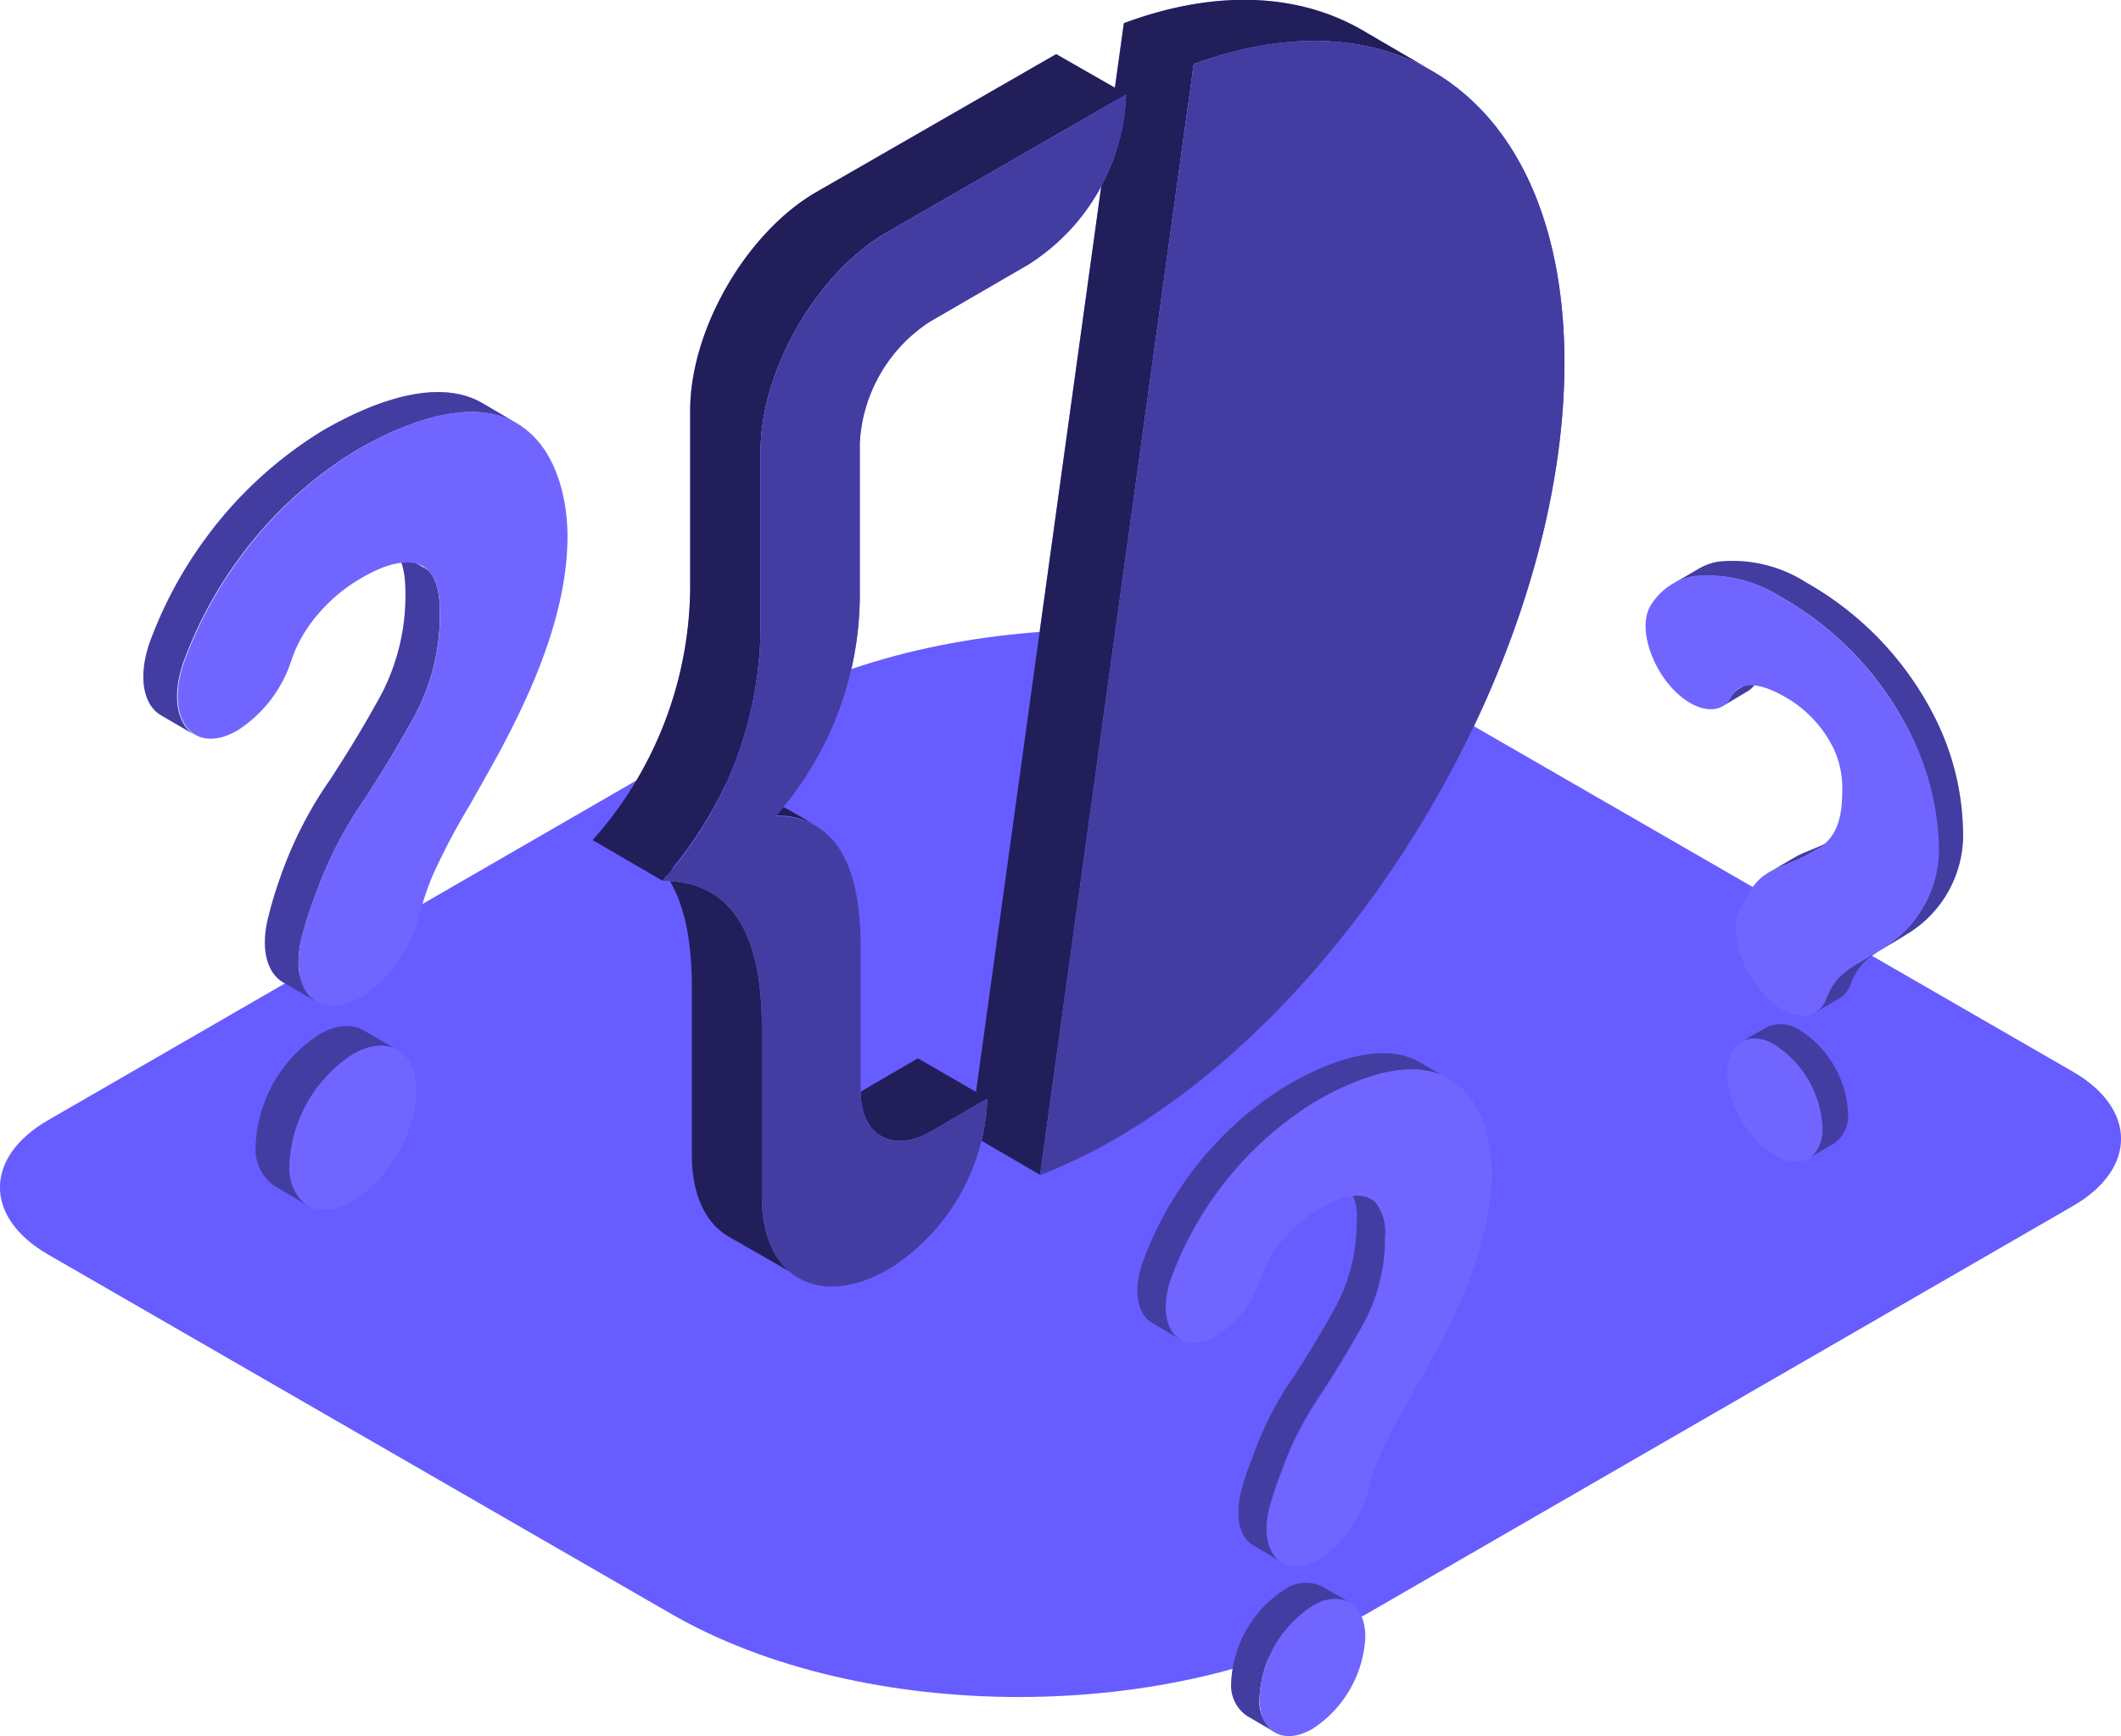 <svg id="1633d3b0-41cc-4fba-bdc4-27eaa80d12eb" data-name="Layer 1" xmlns="http://www.w3.org/2000/svg" viewBox="0 0 189.37 155"><title>DMark</title><path d="M4.3,112c-5.74-3.31-5.74-8.69,0-12L67.22,63.67c17.22-9.94,45.14-9.94,62.36,0l55.49,32c5.74,3.31,5.74,8.69,0,12L122.15,144C104.93,154,77,154,59.79,144Z" style="fill:#675cff"/><path d="M121.68,2.72C116-.59,108.6-1,100.34,2.07l-.8,5.76-5.24-3L72.91,17.13c-6.29,3.63-11.3,12.32-11.29,19.55l0,15.18A34.2,34.2,0,0,1,52.91,75l6.25,3.63.35-.44q2.22,3.25,2.26,9.75l0,15.18c0,3.59,1.26,6.11,3.29,7.28L71.35,114c-2-1.18-3.28-3.7-3.29-7.29l0-15.18q0-9.31-4.56-12l-3.48-2a36.45,36.45,0,0,0,4.73-7.45l4.5,2.72a7,7,0,0,1,3.6.89L66.58,70.1a6.13,6.13,0,0,0-1.53-.63,33.9,33.9,0,0,0,2.86-14l0-15.18c0-7.23,5-15.92,11.29-19.55L99.36,9.13,87.14,97.48l-5.19-3-5,2.91c-1.74,1-3.33,1.09-4.47.44l6.25,3.63c1.14.67,2.73.58,4.47-.44L87,98.82l-.34,2.46,6.25,3.63L106.58,5.72c8.27-3,15.66-2.66,21.35.65Z" style="fill:#7066ff"/><path d="M121.68,2.72C116-.59,108.6-1,100.34,2.07l-.8,5.76-5.24-3L72.91,17.13c-6.29,3.63-11.3,12.32-11.29,19.55l0,15.18A34.2,34.2,0,0,1,52.91,75l6.25,3.63.35-.44q2.22,3.25,2.26,9.75l0,15.18c0,3.59,1.26,6.11,3.29,7.28L71.35,114c-2-1.18-3.28-3.7-3.29-7.29l0-15.18q0-9.31-4.56-12l-3.48-2a36.45,36.45,0,0,0,4.73-7.45l4.5,2.72a7,7,0,0,1,3.6.89L66.58,70.1a6.13,6.13,0,0,0-1.53-.63,33.9,33.9,0,0,0,2.86-14l0-15.18c0-7.23,5-15.92,11.29-19.55L99.36,9.13,87.14,97.48l-5.19-3-5,2.91c-1.74,1-3.33,1.09-4.47.44l6.25,3.63c1.14.67,2.73.58,4.47-.44L87,98.82l-.34,2.46,6.25,3.63L106.58,5.72c8.27-3,15.66-2.66,21.35.65Z" style="fill:#010014;opacity:0.7;isolation:isolate"/><path d="M92.86,104.91,106.58,5.72c18.76-6.88,33,3.79,33.1,26.47.07,25.55-17.89,56.64-40.13,69.5A47.16,47.16,0,0,1,92.86,104.91Z" style="fill:#7066ff"/><path d="M91.76,23.65,83,28.73a13.78,13.78,0,0,0-6.24,10.86l0,13a29.83,29.83,0,0,1-7.51,20.27q7.56,0,7.59,11.53l0,13c0,4,2.85,5.59,6.31,3.6l5-2.91a18.76,18.76,0,0,1-8.77,15.21c-6.29,3.63-11.36.75-11.36-6.47l0-15.18q0-13-8.87-13a34.23,34.23,0,0,0,8.76-23.15l0-15.18c0-7.23,5-15.9,11.27-19.55L100.54,8.45A18.75,18.75,0,0,1,91.76,23.65Z" style="fill:#7066ff"/><path d="M92.86,104.91,106.58,5.72c18.76-6.88,33,3.79,33.1,26.47.07,25.55-17.89,56.64-40.13,69.5A47.16,47.16,0,0,1,92.86,104.91Z" style="fill:#7066ff"/><path d="M91.76,23.65,83,28.73a13.78,13.78,0,0,0-6.24,10.86l0,13a29.83,29.83,0,0,1-7.51,20.27q7.56,0,7.59,11.53l0,13c0,4,2.85,5.59,6.31,3.6l5-2.91a18.76,18.76,0,0,1-8.77,15.21c-6.29,3.63-11.36.75-11.36-6.47l0-15.18q0-13-8.87-13a34.23,34.23,0,0,0,8.76-23.15l0-15.18c0-7.23,5-15.9,11.27-19.55L100.54,8.45A18.75,18.75,0,0,1,91.76,23.65Z" style="fill:#7066ff"/><g style="opacity:0.4"><path d="M92.86,104.91,106.58,5.72c18.76-6.88,33,3.79,33.1,26.47.07,25.55-17.89,56.64-40.13,69.5A47.16,47.16,0,0,1,92.86,104.91Z" style="fill:#010014"/><path d="M91.76,23.65,83,28.73a13.78,13.78,0,0,0-6.24,10.86l0,13a29.83,29.83,0,0,1-7.51,20.27q7.56,0,7.59,11.53l0,13c0,4,2.85,5.59,6.31,3.6l5-2.91a18.76,18.76,0,0,1-8.77,15.21c-6.29,3.63-11.36.75-11.36-6.47l0-15.18q0-13-8.87-13a34.23,34.23,0,0,0,8.76-23.15l0-15.18c0-7.23,5-15.9,11.27-19.55L100.54,8.45A18.75,18.75,0,0,1,91.76,23.65Z" style="fill:#010014"/></g><path d="M114.94,96.87c4.61-2.66,9-3.75,11.89-2l2.52,1.47c-2.94-1.71-7.28-.61-11.89,2a30.63,30.63,0,0,0-8.72,8,31.13,31.13,0,0,0-4.09,7.52c-1.05,2.74-.6,4.94.73,5.71l-2.52-1.47c-1.33-.77-1.78-3-.73-5.71a31.13,31.13,0,0,1,4.09-7.52A30.63,30.63,0,0,1,114.94,96.87Z" style="fill:#7066ff"/><path d="M122.37,107l-2.51-1.46a2,2,0,0,1,.4.31,4.37,4.37,0,0,1,.87,3.15,15.94,15.94,0,0,1-2.23,8.29c-1.31,2.35-2.4,4.06-3.33,5.52a29.92,29.92,0,0,0-3.72,7.23,28.66,28.66,0,0,0-1,2.94c-.66,2.46-.14,4.31,1.07,5l2.52,1.47c-1.21-.71-1.74-2.56-1.07-5a28.89,28.89,0,0,1,1-3,29.93,29.93,0,0,1,3.71-7.22c.94-1.46,2-3.17,3.34-5.53a15.94,15.94,0,0,0,2.23-8.29,4.33,4.33,0,0,0-.87-3.15A2,2,0,0,0,122.37,107Z" style="fill:#7066ff"/><path d="M114.64,141.94a10.38,10.38,0,0,0-4.71,8.16v.07a3.3,3.3,0,0,0,1.38,3l2.52,1.47a3.31,3.31,0,0,1-1.38-3v-.08a10.4,10.4,0,0,1,4.71-8.17,3.33,3.33,0,0,1,3.36-.33L118,141.61A3.33,3.33,0,0,0,114.64,141.94Z" style="fill:#7066ff"/><g style="opacity:0.4"><path d="M114.94,96.87c4.61-2.66,9-3.75,11.89-2l2.52,1.47c-2.94-1.71-7.28-.61-11.89,2a30.63,30.63,0,0,0-8.72,8,31.13,31.13,0,0,0-4.09,7.52c-1.05,2.74-.6,4.94.73,5.71l-2.52-1.47c-1.33-.77-1.78-3-.73-5.71a31.13,31.13,0,0,1,4.09-7.52A30.63,30.63,0,0,1,114.94,96.87Z" style="fill:#010014"/><path d="M122.37,107l-2.51-1.46a2,2,0,0,1,.4.31,4.37,4.37,0,0,1,.87,3.15,15.94,15.94,0,0,1-2.23,8.29c-1.31,2.35-2.4,4.06-3.33,5.52a29.92,29.92,0,0,0-3.72,7.23,28.66,28.66,0,0,0-1,2.94c-.66,2.46-.14,4.31,1.07,5l2.52,1.47c-1.21-.71-1.74-2.56-1.07-5a28.89,28.89,0,0,1,1-3,29.93,29.93,0,0,1,3.71-7.22c.94-1.46,2-3.17,3.34-5.53a15.94,15.94,0,0,0,2.23-8.29,4.33,4.33,0,0,0-.87-3.15A2,2,0,0,0,122.37,107Z" style="fill:#010014"/><path d="M114.64,141.94a10.38,10.38,0,0,0-4.71,8.16v.07a3.3,3.3,0,0,0,1.38,3l2.52,1.47a3.31,3.31,0,0,1-1.38-3v-.08a10.4,10.4,0,0,1,4.71-8.17,3.33,3.33,0,0,1,3.36-.33L118,141.61A3.33,3.33,0,0,0,114.64,141.94Z" style="fill:#010014"/></g><path d="M117.47,98.33c5-2.9,9.72-3.94,12.64-1.52,1.92,1.48,3.06,4.47,3.08,7.89,0,5.54-2.42,11.36-5.59,17.07-.62,1.11-1.17,2.09-1.68,3a50.87,50.87,0,0,0-2.74,5.21,20.53,20.53,0,0,0-1,2.91,10.41,10.41,0,0,1-4.41,6.3c-3.23,1.87-5.48-.55-4.36-4.69a29.24,29.24,0,0,1,1-2.94,30,30,0,0,1,3.72-7.23c.93-1.46,2-3.16,3.33-5.52a15.93,15.93,0,0,0,2.23-8.29,4.37,4.37,0,0,0-.87-3.15c-1.06-1.06-2.92-.68-4.9.47a12.29,12.29,0,0,0-4,3.62,10,10,0,0,0-1.32,2.61,9.73,9.73,0,0,1-4,5.19c-3.4,2-5.56-1-3.88-5.39a31.13,31.13,0,0,1,4.09-7.52A30.64,30.64,0,0,1,117.47,98.33Z" style="fill:#7066ff"/><path d="M112.45,151.57a10.36,10.36,0,0,1,4.71-8.17c2.61-1.51,4.73-.3,4.74,2.7v.08a10.37,10.37,0,0,1-4.71,8.16c-2.61,1.51-4.73.3-4.74-2.7Z" style="fill:#7066ff"/><path d="M28.83,38.43c5.52-3.18,10.71-4.49,14.23-2.45l3,1.76c-3.52-2-8.71-.73-14.23,2.45a36.67,36.67,0,0,0-10.43,9.58,37.25,37.25,0,0,0-4.9,9c-1.26,3.28-.71,5.91.87,6.83l-3-1.75c-1.59-.92-2.13-3.55-.88-6.83a37.28,37.28,0,0,1,4.9-9A36.67,36.67,0,0,1,28.83,38.43Z" style="fill:#7066ff"/><path d="M37.72,50.61l-3-1.75a2.37,2.37,0,0,1,.48.37c.79.73,1,2.13,1,3.77a19.08,19.08,0,0,1-2.67,9.92c-1.57,2.82-2.87,4.85-4,6.6a35.78,35.78,0,0,0-4.45,8.65A34.49,34.49,0,0,0,24,81.7c-.8,2.94-.17,5.16,1.28,6l3,1.75c-1.45-.84-2.08-3.06-1.28-6a34.48,34.48,0,0,1,1.16-3.54,35.8,35.8,0,0,1,4.44-8.64c1.12-1.75,2.42-3.79,4-6.62a19.07,19.07,0,0,0,2.67-9.92c0-1.64-.25-3-1-3.77A2.36,2.36,0,0,0,37.72,50.61Z" style="fill:#7066ff"/><path d="M28.47,92.37a12.42,12.42,0,0,0-5.64,9.77v.09a4,4,0,0,0,1.65,3.63l3,1.76A4,4,0,0,1,25.85,104v-.09a12.45,12.45,0,0,1,5.64-9.77c1.57-.91,3-1,4-.4L32.5,92C31.47,91.38,30,91.46,28.47,92.37Z" style="fill:#7066ff"/><g style="opacity:0.4"><path d="M28.83,38.43c5.52-3.18,10.71-4.49,14.23-2.45l3,1.76c-3.52-2-8.71-.73-14.23,2.45a36.67,36.67,0,0,0-10.43,9.58,37.25,37.25,0,0,0-4.9,9c-1.26,3.28-.71,5.91.87,6.83l-3-1.75c-1.59-.92-2.13-3.55-.88-6.83a37.28,37.28,0,0,1,4.9-9A36.67,36.67,0,0,1,28.83,38.43Z" style="fill:#010014"/><path d="M37.72,50.61l-3-1.75a2.37,2.37,0,0,1,.48.37c.79.73,1,2.13,1,3.77a19.08,19.08,0,0,1-2.67,9.92c-1.57,2.82-2.87,4.85-4,6.6a35.78,35.78,0,0,0-4.45,8.65A34.49,34.49,0,0,0,24,81.7c-.8,2.94-.17,5.16,1.28,6l3,1.75c-1.45-.84-2.08-3.06-1.28-6a34.48,34.48,0,0,1,1.16-3.54,35.8,35.8,0,0,1,4.44-8.64c1.12-1.75,2.42-3.79,4-6.62a19.07,19.07,0,0,0,2.67-9.92c0-1.64-.25-3-1-3.77A2.36,2.36,0,0,0,37.72,50.61Z" style="fill:#010014"/><path d="M28.47,92.37a12.42,12.42,0,0,0-5.64,9.77v.09a4,4,0,0,0,1.65,3.63l3,1.76A4,4,0,0,1,25.85,104v-.09a12.45,12.45,0,0,1,5.64-9.77c1.57-.91,3-1,4-.4L32.5,92C31.47,91.38,30,91.46,28.47,92.37Z" style="fill:#010014"/></g><path d="M31.85,40.19c6-3.47,11.64-4.71,15.13-1.82,2.3,1.77,3.66,5.35,3.69,9.45,0,6.64-2.9,13.6-6.69,20.43-.74,1.33-1.41,2.5-2,3.56A60.92,60.92,0,0,0,38.7,78a24.56,24.56,0,0,0-1.2,3.49,12.46,12.46,0,0,1-5.28,7.54c-3.87,2.23-6.55-.66-5.22-5.61a34.48,34.48,0,0,1,1.16-3.52,35.78,35.78,0,0,1,4.45-8.65c1.12-1.75,2.42-3.79,4-6.6a19.08,19.08,0,0,0,2.67-9.92c0-1.64-.25-3-1-3.77-1.27-1.27-3.49-.81-5.86.56a14.7,14.7,0,0,0-4.82,4.33A12,12,0,0,0,26,59a11.65,11.65,0,0,1-4.8,6.21c-4.07,2.35-6.65-1.22-4.64-6.45a37.25,37.25,0,0,1,4.9-9A36.67,36.67,0,0,1,31.85,40.19Z" style="fill:#7066ff"/><path d="M25.85,103.9a12.4,12.4,0,0,1,5.64-9.77c3.12-1.8,5.66-.36,5.67,3.23v.09a12.42,12.42,0,0,1-5.64,9.77c-3.13,1.81-5.67.36-5.68-3.24Z" style="fill:#7066ff"/><path d="M160.75,92a3,3,0,0,0-3-.3L155.47,93a3,3,0,0,1,3,.3,9.31,9.31,0,0,1,4.23,7.33v.06a3,3,0,0,1-1.24,2.72l2.26-1.31A3,3,0,0,0,165,99.38v-.07A9.32,9.32,0,0,0,160.75,92Z" style="fill:#7066ff"/><path d="M164.19,74.69c-1.72,1-3,1.27-4,1.88l-2.26,1.32c1-.61,2.31-.88,4-1.88Z" style="fill:#7066ff"/><path d="M156.77,60.95a2,2,0,0,1,.74-.78l-2.26,1.32a2,2,0,0,0-.74.78,2,2,0,0,1-.74.79L156,61.73A2,2,0,0,0,156.77,60.95Z" style="fill:#7066ff"/><path d="M172.57,63.7A28.56,28.56,0,0,0,161.26,52a12.18,12.18,0,0,0-7.84-1.86,5.19,5.19,0,0,0-1.74.63l-2.27,1.32a5.2,5.2,0,0,1,1.74-.63A12.19,12.19,0,0,1,159,53.29,28.47,28.47,0,0,1,170.3,65,23.51,23.51,0,0,1,173,75.25a10.36,10.36,0,0,1-5.08,9.5c-1.85,1.19-3.1,1.7-4,2.75a5.35,5.35,0,0,0-.91,1.57,2.39,2.39,0,0,1-1,1.35l2.26-1.31a2.37,2.37,0,0,0,1-1.35,5.4,5.4,0,0,1,.91-1.57c.9-1.06,2.15-1.56,4-2.75a10.35,10.35,0,0,0,5.08-9.5A23.44,23.44,0,0,0,172.57,63.7Z" style="fill:#7066ff"/><g style="opacity:0.4"><path d="M160.75,92a3,3,0,0,0-3-.3L155.47,93a3,3,0,0,1,3,.3,9.31,9.31,0,0,1,4.23,7.33v.06a3,3,0,0,1-1.24,2.72l2.26-1.31A3,3,0,0,0,165,99.38v-.07A9.32,9.32,0,0,0,160.75,92Z" style="fill:#010014"/><path d="M164.19,74.69c-1.72,1-3,1.27-4,1.88l-2.26,1.32c1-.61,2.31-.88,4-1.88Z" style="fill:#010014"/><path d="M156.77,60.95a2,2,0,0,1,.74-.78l-2.26,1.32a2,2,0,0,0-.74.78,2,2,0,0,1-.74.79L156,61.73A2,2,0,0,0,156.77,60.95Z" style="fill:#010014"/><path d="M172.57,63.7A28.56,28.56,0,0,0,161.26,52a12.18,12.18,0,0,0-7.84-1.86,5.19,5.19,0,0,0-1.74.63l-2.27,1.32a5.2,5.2,0,0,1,1.74-.63A12.19,12.19,0,0,1,159,53.29,28.47,28.47,0,0,1,170.3,65,23.51,23.51,0,0,1,173,75.25a10.36,10.36,0,0,1-5.08,9.5c-1.85,1.19-3.1,1.7-4,2.75a5.35,5.35,0,0,0-.91,1.57,2.39,2.39,0,0,1-1,1.35l2.26-1.31a2.37,2.37,0,0,0,1-1.35,5.4,5.4,0,0,1,.91-1.57c.9-1.06,2.15-1.56,4-2.75a10.35,10.35,0,0,0,5.08-9.5A23.44,23.44,0,0,0,172.57,63.7Z" style="fill:#010014"/></g><path d="M158.48,93.3c-2.34-1.35-4.24-.27-4.26,2.43v.07a9.32,9.32,0,0,0,4.23,7.33c2.34,1.36,4.24.27,4.26-2.43v-.07A9.3,9.3,0,0,0,158.48,93.3Z" style="fill:#7066ff"/><path d="M170.3,65A28.56,28.56,0,0,0,159,53.29a12.18,12.18,0,0,0-7.84-1.86,5.66,5.66,0,0,0-3.7,2.49c-1.52,2.18.39,7.07,3.45,8.84,1.53.88,3,.72,3.61-.49a1.89,1.89,0,0,1,1.19-1c.89-.3,2.26.14,3.63.93a10.66,10.66,0,0,1,4.38,4.65,8.29,8.29,0,0,1,.76,3.72c0,2.39-.43,4-2,5.11-3.15,2-4.88,1.49-6.37,4.11a7.75,7.75,0,0,0-.88,1.63c-1,2.54,1,7,3.88,8.7,1.82,1.05,3.41.6,4-1.07a5.38,5.38,0,0,1,.91-1.57c.9-1.06,2.14-1.56,4-2.75a10.35,10.35,0,0,0,5.08-9.5A23.55,23.55,0,0,0,170.3,65Z" style="fill:#7066ff"/></svg>